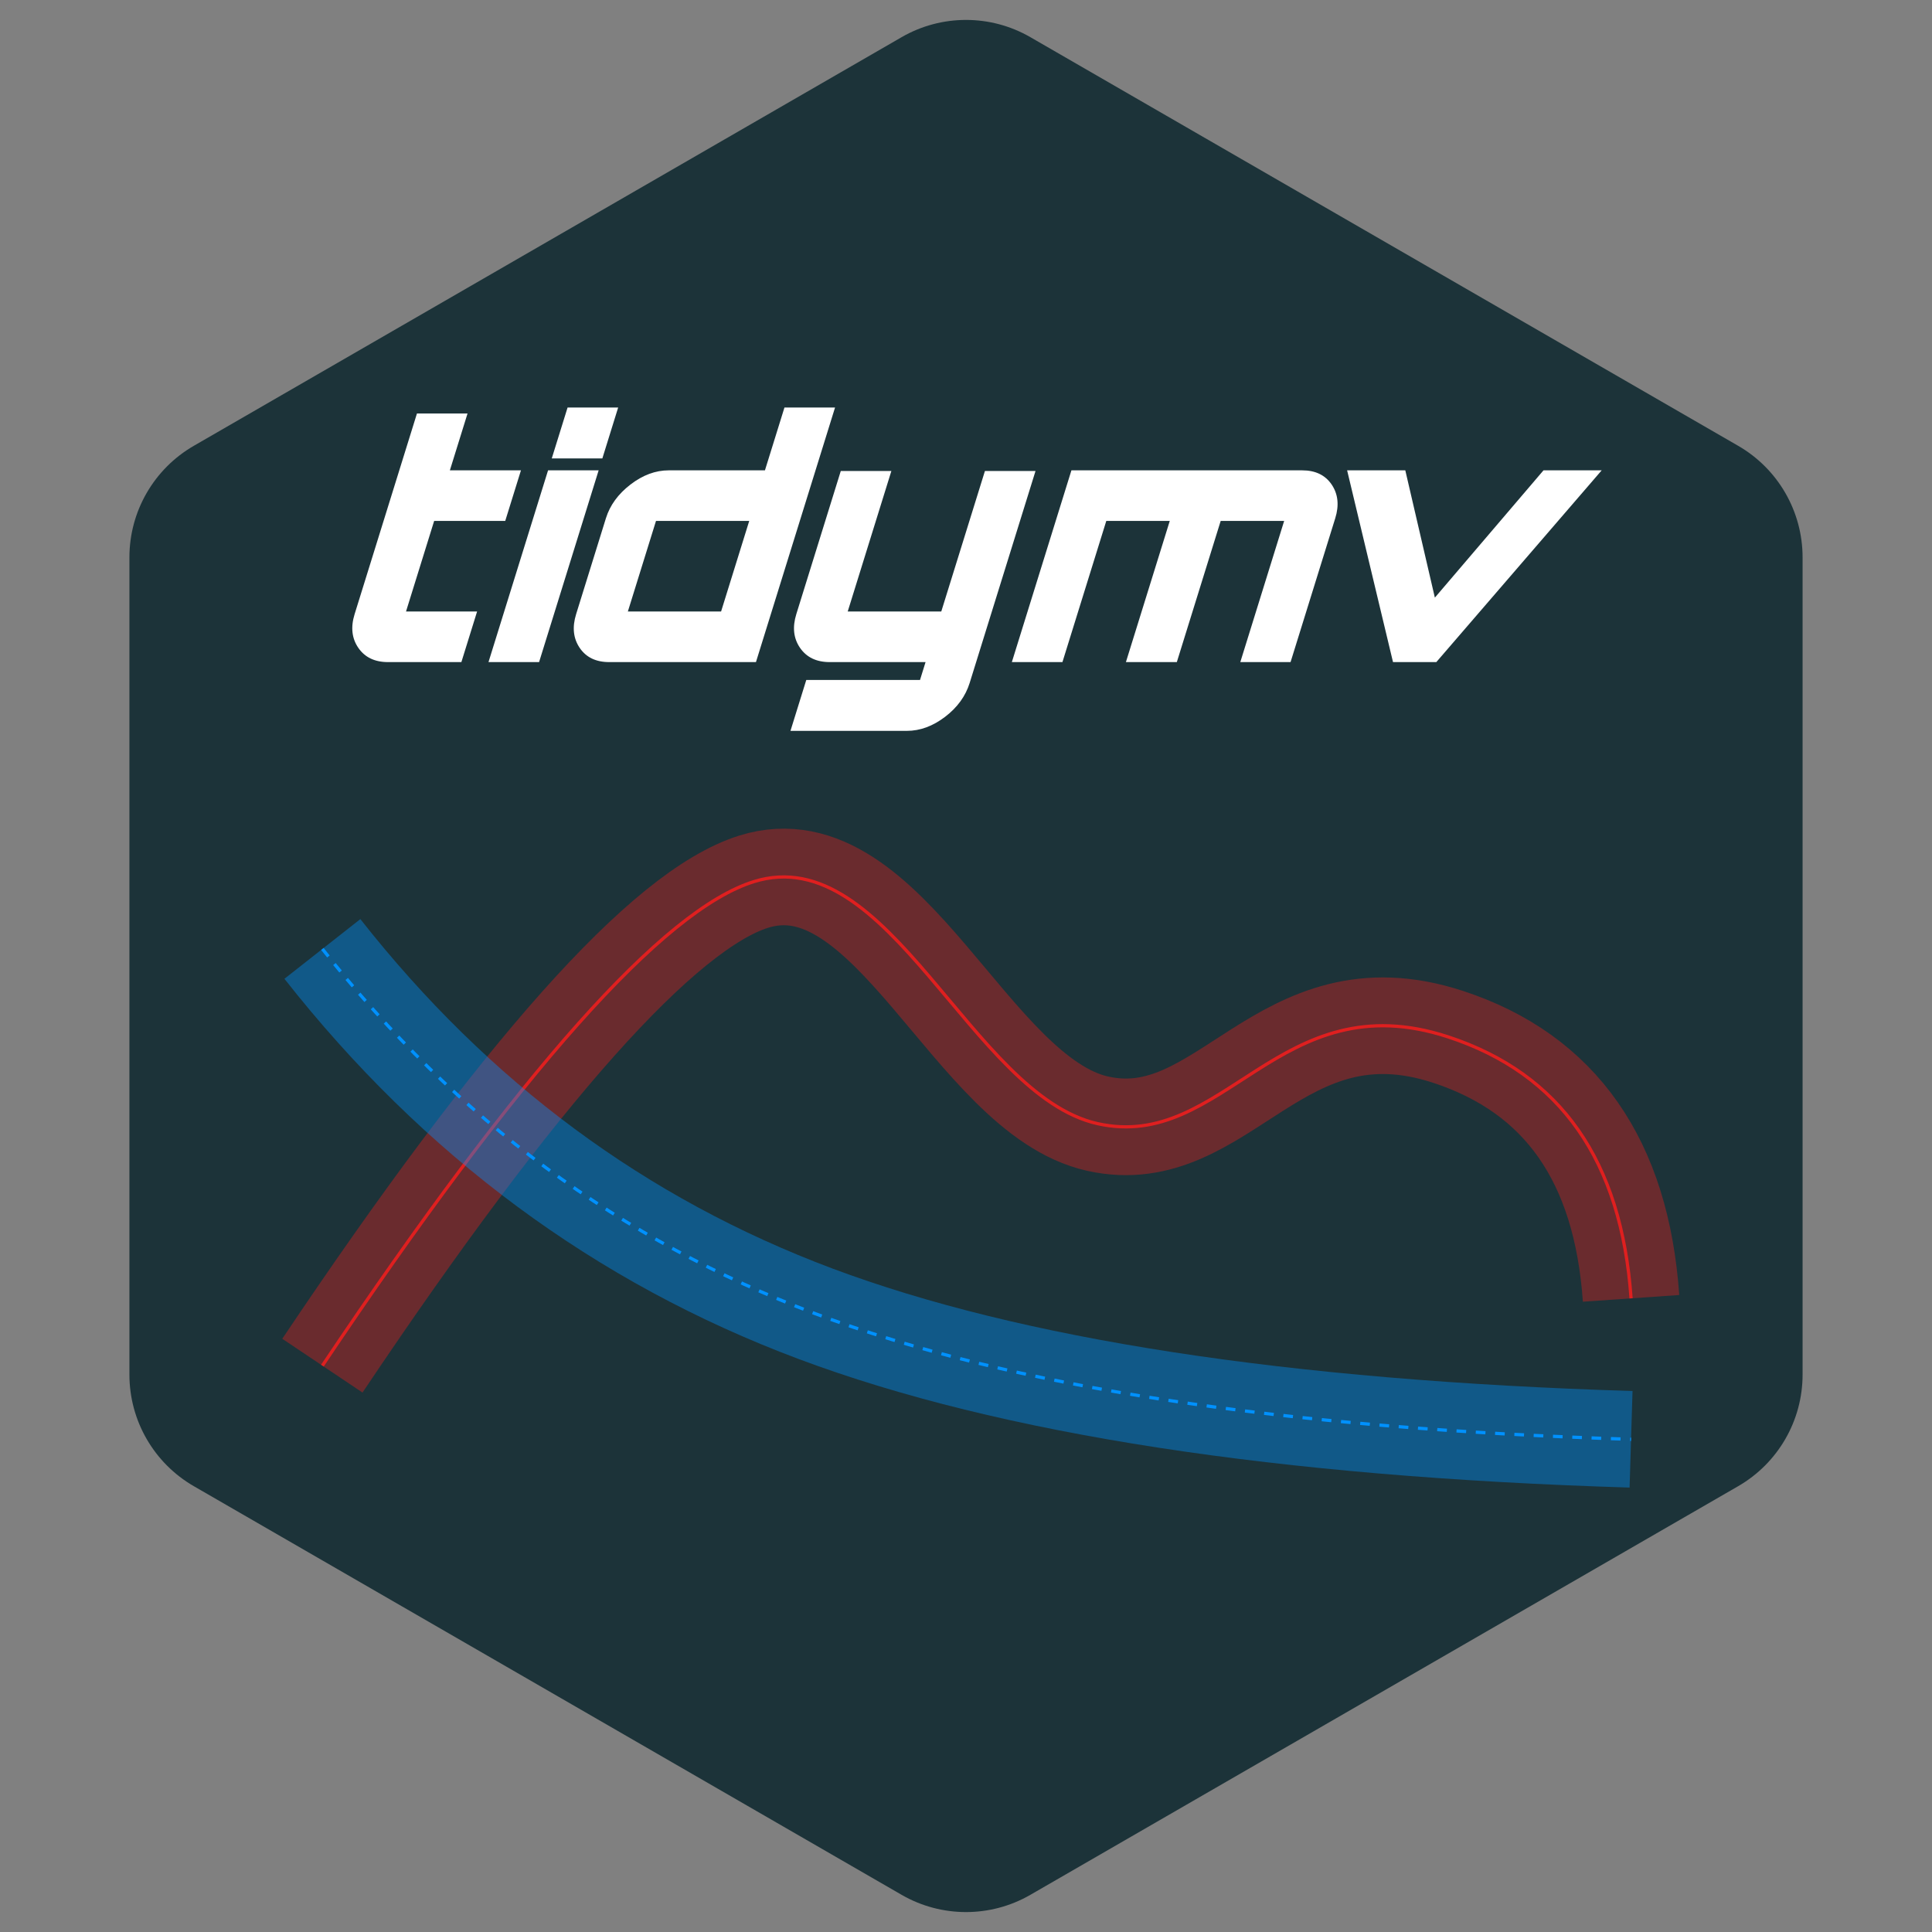 <?xml version="1.0" encoding="UTF-8"?>
<svg width="600px" height="600px" viewBox="0 0 600 600" version="1.1" xmlns="http://www.w3.org/2000/svg" xmlns:xlink="http://www.w3.org/1999/xlink">
    <rect x="0" y="0" width="600" height="600" fill="#808080" stroke="none"/>
    <title>logo</title>
    <g id="Page-1" stroke="none" stroke-width="1" fill="none" fill-rule="evenodd">
        <g id="logo">
            <path d="M320,11.547 L539.808,138.453 C552.184,145.598 559.808,158.803 559.808,173.094 L559.808,426.906 C559.808,441.197 552.184,454.402 539.808,461.547 L320,588.453 C307.624,595.598 292.376,595.598 280,588.453 L60.192,461.547 C47.816,454.402 40.192,441.197 40.192,426.906 L40.192,173.094 C40.192,158.803 47.816,145.598 60.192,138.453 L280,11.547 C292.376,4.402 307.624,4.402 320,11.547 Z" id="Polygon" fill="#1C3339"></path>
            <path d="M143.286,205.62 L148.166,189.91 L126.091,189.91 L134.831,161.777 L156.906,161.777 L161.787,146.068 L139.712,146.068 L145.198,128.408 L129.489,128.408 L110.127,190.732 C108.872,194.77 109.259,198.261 111.288,201.205 C113.317,204.148 116.385,205.62 120.492,205.62 L143.286,205.62 Z M187.064,142.372 L191.976,126.56 L176.267,126.56 L171.354,142.372 L187.064,142.372 Z M167.415,205.62 L185.915,146.068 L170.206,146.068 L151.705,205.62 L167.415,205.62 Z M234.769,205.62 L259.331,126.56 L243.621,126.56 L237.561,146.068 L207.682,146.068 C203.575,146.068 199.61,147.54 195.787,150.483 C191.963,153.427 189.424,156.918 188.169,160.956 L178.919,190.732 C177.664,194.77 178.034,198.261 180.029,201.205 C182.024,204.148 185.075,205.62 189.182,205.62 L234.769,205.62 Z M194.986,189.91 L203.726,161.777 L232.68,161.777 L223.94,189.91 L194.986,189.91 Z M281.628,226.976 C285.735,226.976 289.695,225.521 293.508,222.612 C297.321,219.703 299.865,216.195 301.141,212.088 L321.588,146.274 L305.878,146.274 L292.322,189.91 L263.265,189.91 L276.821,146.274 L261.112,146.274 L247.3,190.732 C246.046,194.77 246.433,198.261 248.462,201.205 C250.491,204.148 253.559,205.62 257.666,205.62 L287.441,205.62 L285.719,211.164 L250.399,211.164 L245.487,226.976 L281.628,226.976 Z M329.949,205.62 L343.569,161.777 L363.283,161.777 L349.662,205.62 L365.474,205.62 L379.095,161.777 L398.808,161.777 L385.188,205.62 L400.794,205.62 L414.67,160.956 C415.925,156.918 415.555,153.427 413.56,150.483 C411.565,147.54 408.514,146.068 404.407,146.068 L332.74,146.068 L314.24,205.62 L329.949,205.62 Z M446.063,205.62 L497.419,146.068 L479.349,146.068 L445.609,185.598 L436.43,146.068 L418.36,146.068 L432.612,205.62 L446.063,205.62 Z" id="tidymv" fill="#FFFFFF" fill-rule="nonzero"></path>
            <path d="M100.119,424.12 C161.416,332.656 206.075,282.551 234.094,273.804 C276.123,260.683 301.581,340.178 340.875,348.962 C380.17,357.746 397.296,304.841 449.691,322 C484.621,333.439 503.571,360.512 506.542,403.217" id="Path-2" stroke="#E02020"></path>
            <path d="M100.119,424.12 C161.416,332.656 206.075,282.551 234.094,273.804 C276.123,260.683 301.581,340.178 340.875,348.962 C380.17,357.746 397.296,304.841 449.691,322 C484.621,333.439 503.571,360.512 506.542,403.217" id="Path-2" stroke-opacity="0.4" stroke="#E02020" stroke-width="30"></path>
            <path d="M100.119,294.702 C141.677,347.55 192.725,385.315 253.264,407.999 C313.802,430.682 398.228,443.678 506.542,446.987" id="Path-3" stroke="#0091FF" stroke-dasharray="3,3"></path>
            <path d="M100.119,294.702 C141.677,347.55 192.725,385.315 253.264,407.999 C313.802,430.682 398.228,443.678 506.542,446.987" id="Path-3" stroke-opacity="0.4" stroke="#0091FF" stroke-width="30"></path>
        </g>
    </g>
</svg>